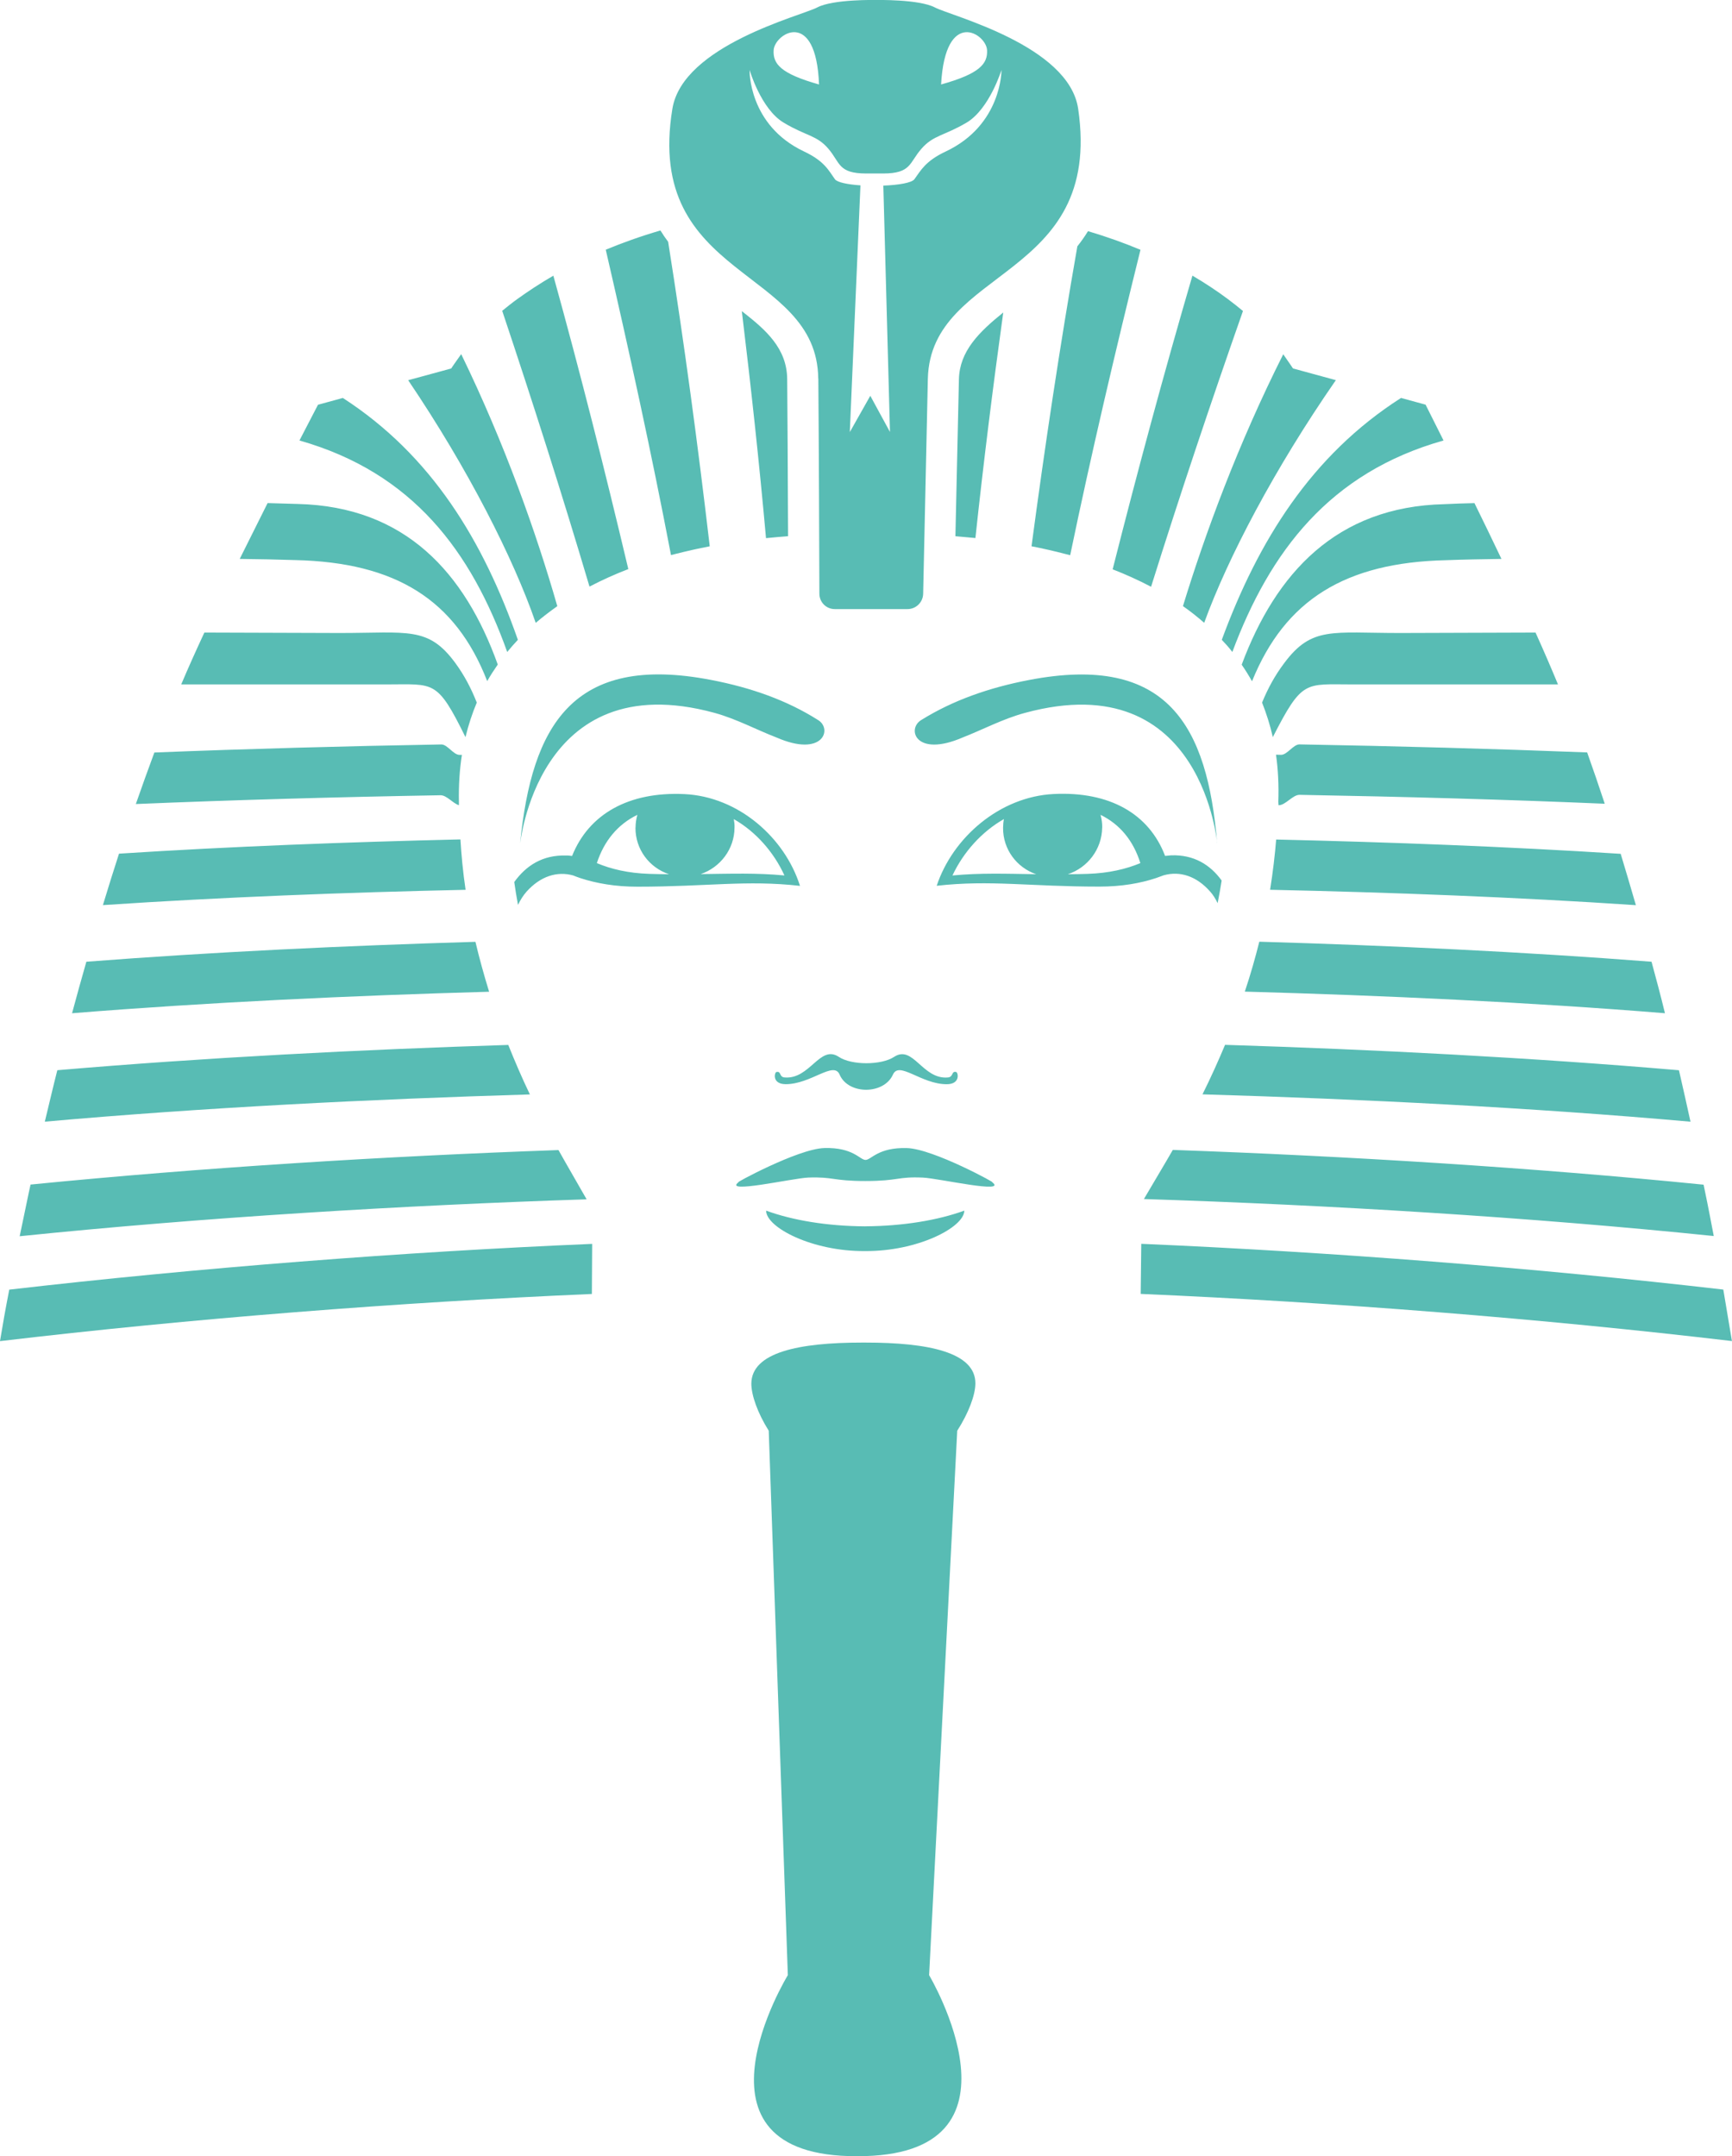 <svg xmlns="http://www.w3.org/2000/svg" width="59.129" height="73.61" viewBox="0 0 59.129 73.61"><path fill="#58BCB4" d="M27.934 12.927c-.036-3.824-5.938-3.348-4.98-9.21C23.308 1.543 27.358.54 27.9.254S29.906 0 29.906 0s1.473-.03 2.012.255c.535.285 4.574 1.293 4.89 3.46.86 5.86-5.033 5.388-5.132 9.212-.028 1.183-.16 7.34-.16 7.34-.004.29-.24.527-.535.527H28.5c-.293 0-.527-.234-.527-.527.004 0-.024-6.203-.036-7.34zm.027-10.043c-.1-2.633-1.52-1.734-1.55-1.168-.025.46.23.797 1.55 1.168zm4.167 0c1.328-.37 1.59-.71 1.57-1.168-.023-.566-1.425-1.465-1.57 1.168zM29.71 13.51l.673 1.237-.227-8.41c.516-.02.97-.094 1.062-.22.22-.3.37-.616 1.066-.944 1.926-.906 1.906-2.785 1.906-2.785S33.78 3.72 33 4.185c-.78.46-1.137.425-1.547.898-.414.473-.34.84-1.306.84h-.573c-.965 0-.886-.367-1.29-.84-.4-.473-.76-.433-1.534-.898-.773-.465-1.16-1.797-1.16-1.797s-.05 1.883 1.863 2.785c.692.328.836.645 1.05.945.08.11.44.18.872.21l-.363 8.423.7-1.24h-.002zm-6.9-5.255c.55 3.457 1.014 6.926 1.42 10.395-.39.074-.785.164-1.183.265l-.14.035c-.665-3.48-1.426-6.957-2.227-10.425.566-.235 1.183-.457 1.867-.657.082.133.168.262.263.387zM6.976 21.595l4.625.015c2.326 0 3.017-.234 3.94 1.02.315.43.54.863.736 1.355-.156.372-.285.762-.386 1.18-.973-1.973-1.063-1.8-2.684-1.8h-7.02c.227-.54.497-1.14.79-1.77zm19.93-3.29c-.243.02-.497.04-.755.067-.232-2.582-.513-5.168-.826-7.75l.055.043c.756.594 1.486 1.223 1.494 2.28.008.69.023 3.435.03 5.36h.003zM18.89 9.408c.923 3.325 1.766 6.672 2.56 10.02-.446.172-.89.37-1.325.598-.934-3.15-1.934-6.286-2.98-9.415.16-.13.332-.27.527-.41.352-.252.754-.52 1.22-.79h-.002zm-3.144 2.684c1.488 3.06 2.57 6.122 3.28 8.602-.252.18-.5.368-.737.57-.765-2.214-2.31-5.26-4.354-8.284l1.468-.4c0-.003.157-.233.34-.487zm-4.043 1.493c3.04 1.965 4.797 4.89 5.977 8.258-.125.134-.246.27-.364.415-1.226-3.426-3.218-6.12-7.093-7.22l.633-1.22.847-.232zm-2.57 3.59c.348.008.695.02 1.03.03 3.685.087 5.712 2.365 6.83 5.482-.126.183-.25.37-.36.566-1.078-2.772-3.117-4.054-6.555-4.132-.613-.02-1.246-.033-1.894-.04.324-.645.644-1.29.95-1.903zm41.203 0c.3.61.613 1.254.922 1.906-.65.01-1.28.02-1.895.044-3.438.078-5.496 1.36-6.62 4.133-.11-.195-.228-.387-.353-.566 1.164-3.12 3.234-5.395 6.918-5.48.337-.017.68-.028 1.028-.036v.002zm-2.508-3.59l.84.23.613 1.223c-3.892 1.098-5.93 3.793-7.21 7.22-.11-.146-.232-.282-.36-.415 1.24-3.366 3.05-6.296 6.12-8.258zm-4.02-1.492c.18.255.333.485.333.485l1.464.4C43.51 16 41.914 19.05 41.11 21.262c-.233-.204-.475-.396-.725-.57.757-2.478 1.886-5.544 3.425-8.6h-.002zm-3.1-2.683c.46.27.862.54 1.206.797.188.14.36.278.52.41-1.098 3.13-2.15 6.266-3.137 9.414-.43-.224-.867-.423-1.312-.595.85-3.355 1.75-6.698 2.723-10.024zm-6.458 1.26c-.355 2.565-.676 5.132-.95 7.698-.233-.023-.464-.043-.683-.062.043-1.918.102-4.645.12-5.364.025-.95.677-1.6 1.513-2.273zm18.172 10.925c.285.63.543 1.23.766 1.77h-7.02c-1.62 0-1.707-.173-2.715 1.8-.094-.418-.22-.808-.367-1.18.203-.492.438-.925.762-1.355.938-1.254 1.63-1.02 3.95-1.02l4.624-.015zM37.145 7.892c.656.195 1.25.41 1.79.636-.86 3.47-1.677 6.946-2.4 10.426l-.14-.035c-.396-.104-.79-.194-1.18-.27.456-3.417.968-6.834 1.565-10.24.134-.168.255-.34.365-.52zm18.707 23.01c-4.098-.276-8.352-.436-12.492-.526.098-.62.165-1.19.207-1.715 3.895.09 7.89.24 11.762.488.176.586.352 1.175.52 1.757v-.002zM5.266 25.69c3.18-.126 6.44-.216 9.8-.275.208-.004.415.36.625.356h.078c-.078.5-.114 1.038-.102 1.608v.11c-.207-.063-.418-.344-.63-.34-3.573.062-7.034.16-10.4.3.206-.593.417-1.175.632-1.757zM.316 44.027c6.426-.742 13.442-1.29 19.9-1.562l-.01 1.71c-6.565.282-13.71.84-20.206 1.61.086-.527.19-1.113.316-1.758zm.727-3.587c5.844-.58 12.14-.97 18.023-1.178l.227.402.734 1.28c-6.285.204-13.097.618-19.355 1.26l.316-1.514.055-.25zm.914-3.904c5.016-.43 10.32-.703 15.395-.863.218.543.46 1.11.738 1.69-5.442.162-11.184.45-16.56.93.138-.57.275-1.16.427-1.757zm.988-3.703c4.352-.336 8.887-.55 13.286-.68.128.54.284 1.11.467 1.704-4.71.132-9.593.36-14.238.734.155-.575.316-1.16.487-1.755zm1.12-3.69c3.837-.247 7.79-.396 11.654-.486.032.524.083 1.098.176 1.72-4.105.09-8.32.25-12.382.523.175-.582.36-1.168.55-1.757zm50.72-1.704c-3.37-.144-6.84-.24-10.418-.304-.238-.004-.48.36-.72.355l-.007-.12c.02-.57-.008-1.105-.078-1.605l.172.004c.207.004.422-.36.63-.356 3.366.06 6.64.15 9.82.274.207.58.406 1.162.6 1.75zm4.344 18.344c-6.487-.766-13.624-1.328-20.187-1.61l.02-1.71c6.453.277 13.457.82 19.87 1.562.11.645.208 1.235.295 1.758zm-.624-3.586c-6.285-.646-13.133-1.06-19.453-1.263l.754-1.277.233-.4c5.915.21 12.247.597 18.12 1.187l.05.242c.11.52.203 1.025.297 1.51zm-.793-3.903c-5.402-.48-11.184-.773-16.66-.934.29-.585.543-1.147.77-1.69 5.105.16 10.453.434 15.496.867.136.597.27 1.183.394 1.757zm-.87-3.703c-4.677-.38-9.6-.606-14.345-.738.2-.598.36-1.168.495-1.704 4.434.13 9.012.344 13.39.684.16.59.317 1.176.458 1.758zM29.26 73.61c-6.16.027-2.364-6.18-2.364-6.18l-.652-18.586c-.383-.61-.594-1.215-.594-1.61.008-1.065 1.618-1.4 3.782-1.4h.11c2.16 0 3.765.335 3.757 1.4-.005.396-.23 1-.62 1.61l-.96 18.586s3.7 6.208-2.46 6.18h-.002zm8.367-45.355c-.01.738-.497 1.367-1.17 1.59.22 0 .442-.004.677-.012.715-.023 1.31-.164 1.797-.367-.236-.758-.693-1.324-1.36-1.648.04.14.06.285.058.437zm-3.353-.293c-.75.426-1.38 1.12-1.758 1.926.948-.09 1.808-.06 2.858-.043-.664-.227-1.137-.852-1.13-1.586.002-.11.01-.206.03-.3zm5.5 1.258c.074-.008.144-.016.207-.02.776-.027 1.334.32 1.725.86-.04.25-.082.504-.137.773-.074-.152-.156-.285-.254-.394-.47-.535-1.035-.71-1.586-.558-.074.027-.148.055-.258.094-.54.18-1.185.293-1.94.293-2.39 0-3.72-.235-5.553-.028.547-1.648 2.152-3.043 3.996-3.133 1.915-.094 3.254.68 3.8 2.11zm1.782-.442c.003.204-.42-6.113-6.567-4.44-.75.202-1.45.577-2.127.84-1.613.698-1.926-.31-1.395-.607 1.065-.66 2.292-1.094 3.66-1.356 4.753-.914 6.09 1.586 6.425 5.566v-.002zm-23.798 0c.398-3.98 1.777-6.48 6.515-5.566 1.368.262 2.586.695 3.64 1.36.524.296.196 1.304-1.405.605-.672-.258-1.364-.633-2.114-.84-6.117-1.672-6.644 4.645-6.636 4.44zm1.773.442c.57-1.426 1.928-2.2 3.834-2.11 1.844.086 3.426 1.485 3.946 3.133-1.83-.207-3.166.028-5.55.028-.76 0-1.4-.115-1.94-.29-.105-.036-.18-.063-.254-.094-.546-.152-1.117.023-1.593.555-.11.125-.207.277-.29.45-.05-.27-.093-.53-.128-.78.405-.565.975-.93 1.768-.905.067-.004.133.004.208.016zm5.52-1.258c.017.094.03.195.025.293-.004.734-.488 1.36-1.156 1.586 1.05-.013 1.905-.044 2.86.046-.365-.8-.98-1.496-1.728-1.923zm-3.354.293c0-.152.023-.297.062-.437-.668.324-1.137.89-1.383 1.648.483.203 1.07.344 1.788.367.234.008.46.012.676.012-.673-.223-1.15-.848-1.146-1.59h.002zm4.808 8.344c.172-.046.086.17.28.184.868.074 1.204-1.133 1.85-.703.433.29 1.452.29 1.89 0 .648-.425.965.778 1.832.704.2-.015.117-.23.285-.187.07.014.153.417-.323.417-.874 0-1.624-.805-1.835-.328-.31.69-1.526.69-1.82 0-.202-.478-.97.327-1.843.327-.473-.004-.383-.403-.313-.418l-.002.003zm3.043 3.72c-1.132 0-1.085-.15-1.96-.118-.53.023-2.938.574-2.367.152-.236.098 2.014-1.137 2.924-1.16.985-.027 1.21.406 1.403.406s.427-.433 1.41-.405c.91.023 3.142 1.258 2.907 1.16.57.422-1.832-.13-2.36-.152-.87-.04-.827.117-1.956.117h-.002zm-.015 1.546c1.3-.008 2.485-.207 3.388-.535-.008.575-1.605 1.396-3.394 1.38-1.79.016-3.375-.805-3.372-1.38.9.33 2.078.528 3.38.536z"/></svg>